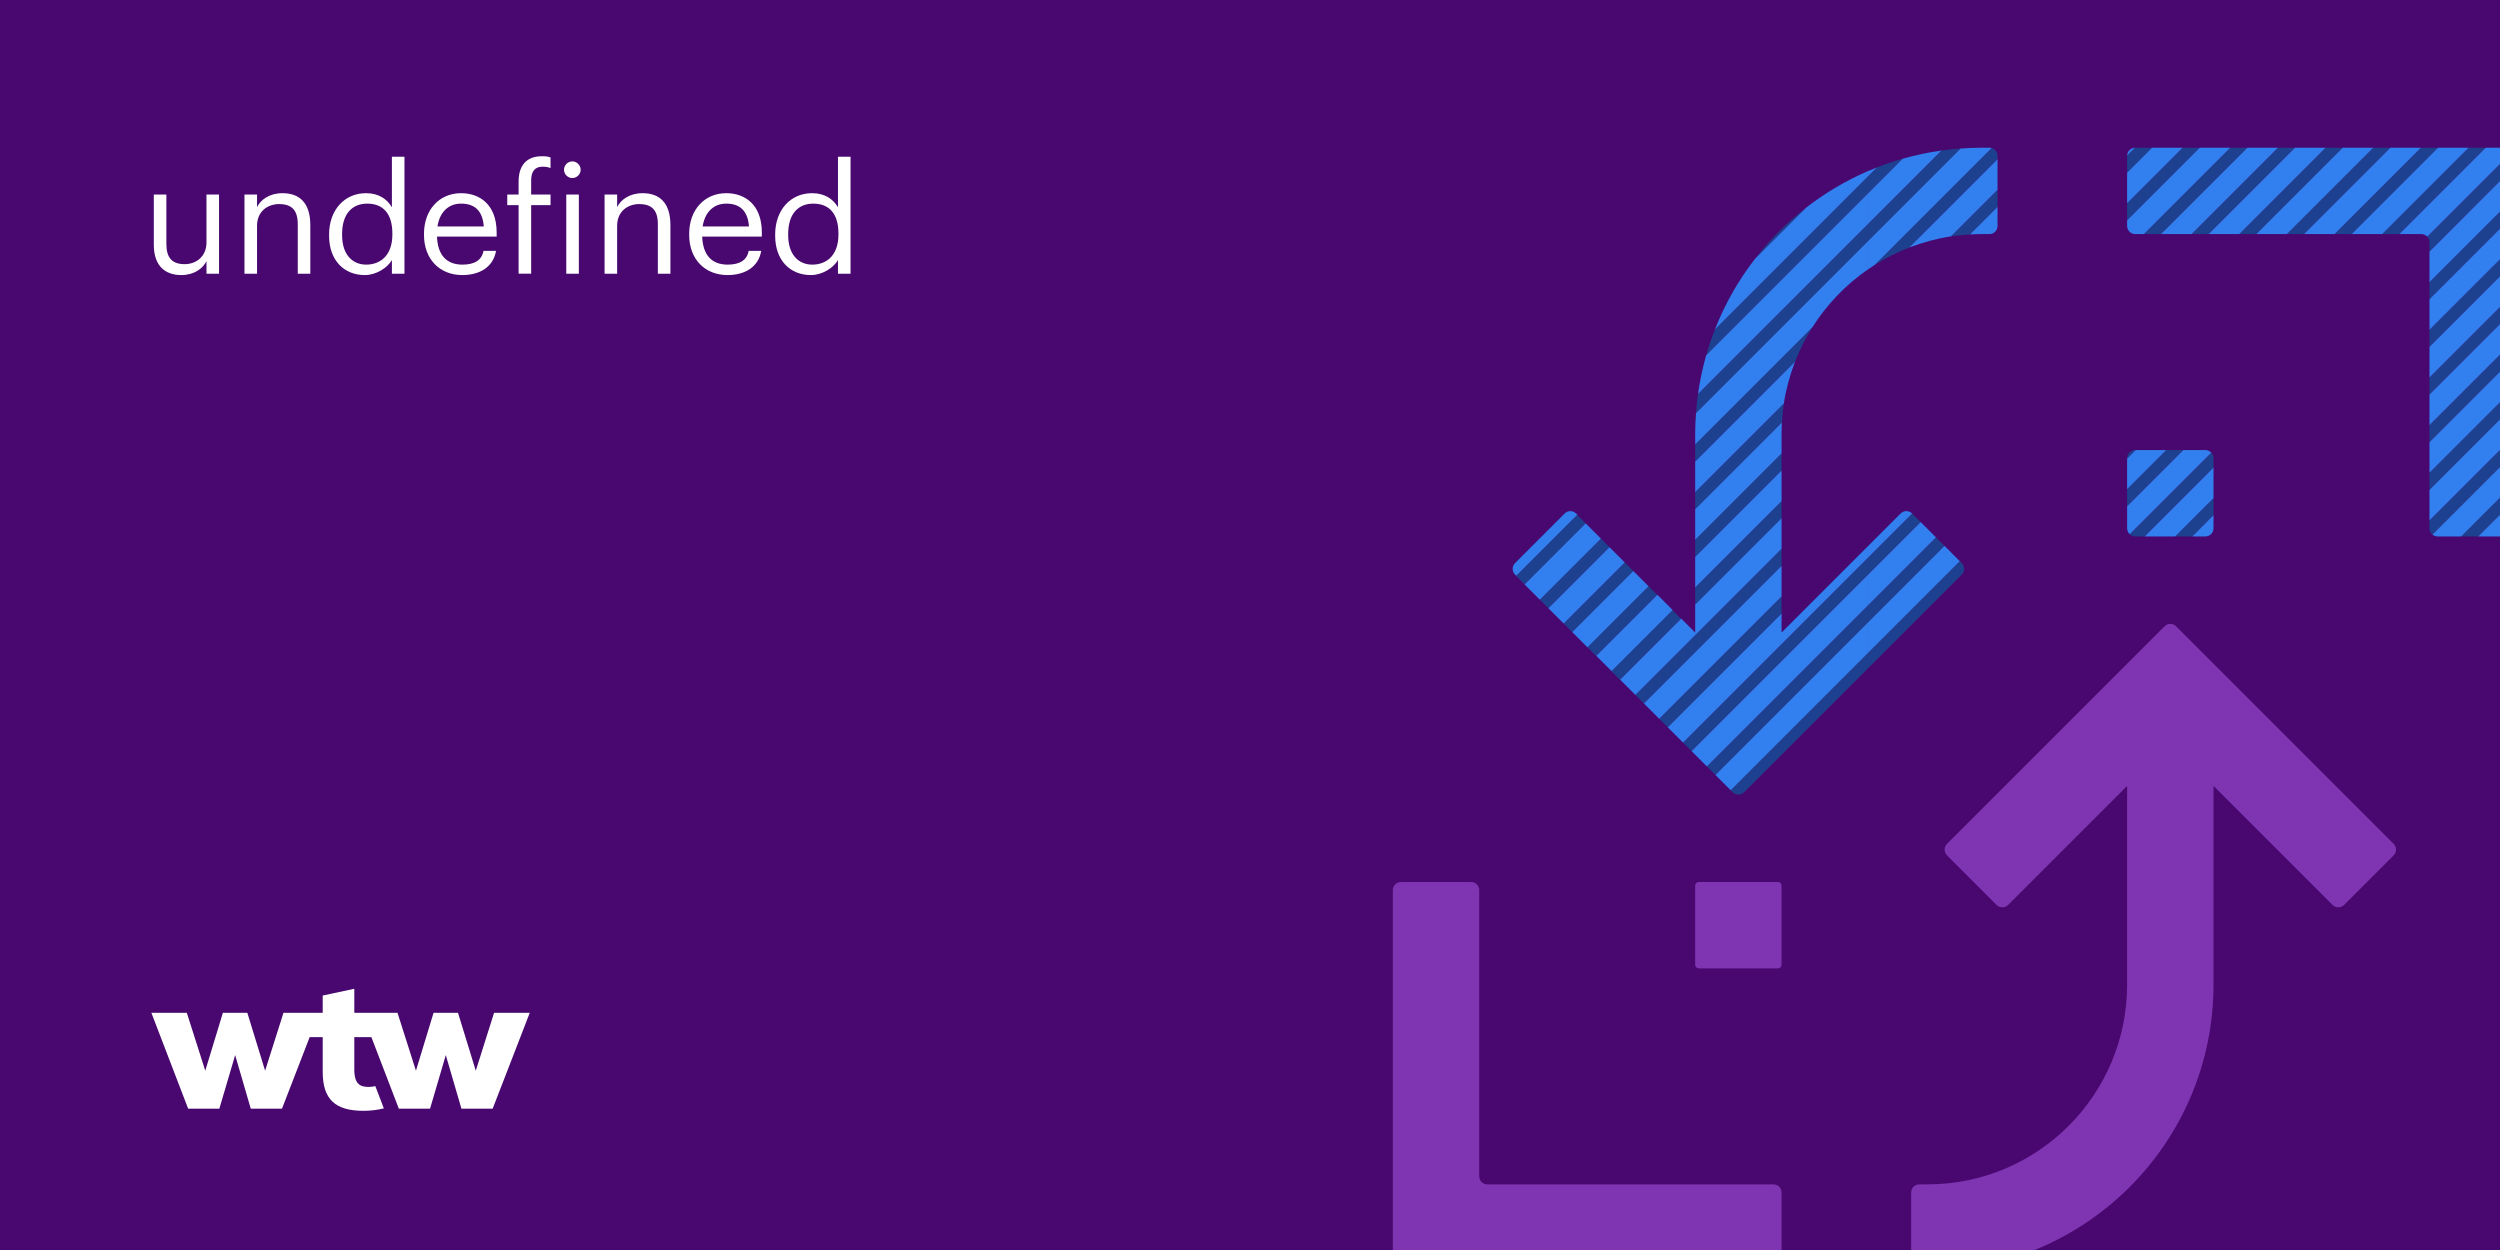 <?xml version="1.0" encoding="iso-8859-1"?>
<!-- Generator: Adobe Illustrator 27.5.0, SVG Export Plug-In . SVG Version: 6.00 Build 0)  -->
<svg version="1.1" xmlns="http://www.w3.org/2000/svg" xmlns:xlink="http://www.w3.org/1999/xlink" x="0px" y="0px"
	 viewBox="0 0 1024 512" style="enable-background:new 0 0 1024 512;" xml:space="preserve">
<rect x="0" y="0" width="1024" height="512" fill="#333333" stroke="none"/>
<g id="Layer_1">
	<g id="Main_x5F_Purple_x5F_BG_x5F_layer">
	</g>
</g>
<g id="crop">
	<g>
		<defs>
			<rect id="SVGID_1_" width="1024" height="512"/>
		</defs>
		<clipPath id="SVGID_00000050645371631845555480000015734513349393360826_">
			<use xlink:href="#SVGID_1_"  style="overflow:visible;"/>
		</clipPath>
		
			<rect style="clip-path:url(#SVGID_00000050645371631845555480000015734513349393360826_);fill:#48086F;" width="1024" height="512"/>
		<g style="clip-path:url(#SVGID_00000050645371631845555480000015734513349393360826_);">
			<path style="fill:#FFFFFF;" d="M63,100.206V79.686h5.146v20.272c0,5.704,2.418,8.245,7.501,8.245
				c4.588,0,8.928-3.037,8.928-8.865V79.686h5.146v32.424h-5.146v-5.146c-1.488,3.038-5.084,5.703-10.292,5.703
				C67.835,112.667,63,109.134,63,100.206z"/>
			<path style="fill:#FFFFFF;" d="M100.137,79.686h5.146v5.146c1.488-3.038,5.083-5.704,10.416-5.704
				c6.695,0,11.407,3.658,11.407,13.082v19.9h-5.146V91.837c0-5.704-2.417-8.246-7.625-8.246c-4.773,0-9.051,3.038-9.051,8.865
				v19.653h-5.146V79.686z"/>
			<path style="fill:#FFFFFF;" d="M134.795,96.548v-0.495c0-9.92,6.199-16.926,15.127-16.926c5.394,0,8.742,2.604,10.602,5.766
				V64.187h5.146v47.923h-5.146v-5.58c-1.86,3.162-6.386,6.138-11.098,6.138C140.933,112.667,134.795,106.653,134.795,96.548z
				 M160.71,96.114v-0.496c0-8.308-3.968-12.213-10.292-12.213c-6.448,0-10.292,4.525-10.292,12.399V96.3
				c0,8.184,4.402,12.09,9.857,12.09C155.998,108.39,160.71,104.422,160.71,96.114z"/>
			<path style="fill:#FFFFFF;" d="M173.669,96.238v-0.496c0-9.795,6.261-16.615,15.189-16.615c7.501,0,14.569,4.526,14.569,16.119
				v1.674h-24.427c0.248,7.378,3.782,11.47,10.416,11.47c5.021,0,7.936-1.86,8.617-5.642h5.146c-1.116,6.51-6.51,9.919-13.825,9.919
				C180.179,112.667,173.669,106.22,173.669,96.238z M198.158,92.767c-0.496-6.695-3.968-9.361-9.299-9.361
				c-5.27,0-8.804,3.596-9.671,9.361H198.158z"/>
			<path style="fill:#FFFFFF;" d="M212.419,84.025h-4.65v-4.34h4.65v-5.27c0-6.572,3.162-10.416,9.547-10.416
				c1.674,0,2.542,0.124,3.534,0.496v4.34c-0.93-0.372-1.922-0.558-3.348-0.558c-3.286,0-4.588,2.293-4.588,5.579v5.828h7.936v4.34
				h-7.936v28.084h-5.146V84.025z"/>
			<path style="fill:#FFFFFF;" d="M231.019,69.518c0-1.859,1.55-3.409,3.41-3.409s3.41,1.55,3.41,3.409c0,1.86-1.55,3.41-3.41,3.41
				S231.019,71.378,231.019,69.518z M231.948,79.686h5.146v32.424h-5.146V79.686z"/>
			<path style="fill:#FFFFFF;" d="M247.634,79.686h5.146v5.146c1.488-3.038,5.083-5.704,10.416-5.704
				c6.695,0,11.407,3.658,11.407,13.082v19.9h-5.146V91.837c0-5.704-2.417-8.246-7.625-8.246c-4.773,0-9.051,3.038-9.051,8.865
				v19.653h-5.146V79.686z"/>
			<path style="fill:#FFFFFF;" d="M282.292,96.238v-0.496c0-9.795,6.261-16.615,15.189-16.615c7.501,0,14.569,4.526,14.569,16.119
				v1.674h-24.427c0.248,7.378,3.782,11.47,10.416,11.47c5.021,0,7.936-1.86,8.617-5.642h5.146c-1.116,6.51-6.51,9.919-13.825,9.919
				C288.801,112.667,282.292,106.22,282.292,96.238z M306.78,92.767c-0.496-6.695-3.968-9.361-9.299-9.361
				c-5.27,0-8.804,3.596-9.671,9.361H306.78z"/>
			<path style="fill:#FFFFFF;" d="M317.507,96.548v-0.495c0-9.92,6.199-16.926,15.127-16.926c5.394,0,8.742,2.604,10.602,5.766
				V64.187h5.146v47.923h-5.146v-5.58c-1.86,3.162-6.386,6.138-11.098,6.138C323.645,112.667,317.507,106.653,317.507,96.548z
				 M343.422,96.114v-0.496c0-8.308-3.968-12.213-10.292-12.213c-6.448,0-10.292,4.525-10.292,12.399V96.3
				c0,8.184,4.402,12.09,9.857,12.09C338.71,108.39,343.422,104.422,343.422,96.114z"/>
		</g>
		<g style="clip-path:url(#SVGID_00000050645371631845555480000015734513349393360826_);">
			<polygon style="fill:#1D418E;" points="1030.5,80.177 995.115,115.561 995.115,122.574 1030.5,87.189 			"/>
			<path style="fill:#1D418E;" d="M1030.5,177.79l-35.385,35.385v3.239c0,1.032,0.482,1.943,1.221,2.552l34.163-34.164V177.79z"/>
			<path style="fill:#1D418E;" d="M1030.5,63.817c0-0.877-0.347-1.668-0.902-2.261l-35.385,35.385
				c0.555,0.593,0.902,1.385,0.902,2.261v3.849l35.385-35.385V63.817z"/>
			<polygon style="fill:#1D418E;" points="1030.5,197.312 1008.081,219.731 1015.093,219.731 1030.5,204.324 			"/>
			<polygon style="fill:#1D418E;" points="1030.5,158.267 995.115,193.652 995.115,200.664 1030.5,165.279 			"/>
			<polygon style="fill:#1D418E;" points="1030.5,119.222 995.115,154.606 995.115,161.619 1030.5,126.234 			"/>
			<polygon style="fill:#1D418E;" points="1030.5,138.744 995.115,174.129 995.115,181.141 1030.5,145.757 			"/>
			<path style="fill:#1D418E;" d="M1030.453,216.882l-2.802,2.802C1029.105,219.476,1030.245,218.336,1030.453,216.882z"/>
			<polygon style="fill:#1D418E;" points="952.564,60.5 917.179,95.885 924.192,95.885 959.576,60.5 			"/>
			<polygon style="fill:#1D418E;" points="893.996,60.5 871.269,83.227 871.269,90.239 901.009,60.5 			"/>
			<polygon style="fill:#1D418E;" points="913.519,60.5 878.134,95.885 885.147,95.885 920.531,60.5 			"/>
			<path style="fill:#1D418E;" d="M874.587,60.5c-0.043,0-0.083,0.011-0.125,0.013l-3.179,3.179
				c-0.002,0.043-0.013,0.082-0.013,0.125v6.899L881.486,60.5H874.587z"/>
			<polygon style="fill:#1D418E;" points="1011.132,60.5 975.747,95.885 982.759,95.885 1018.144,60.5 			"/>
			<polygon style="fill:#1D418E;" points="933.041,60.5 897.657,95.885 904.669,95.885 940.054,60.5 			"/>
			<polygon style="fill:#1D418E;" points="1030.5,99.699 995.115,135.084 995.115,142.096 1030.5,106.711 			"/>
			<polygon style="fill:#1D418E;" points="972.087,60.5 936.702,95.885 943.714,95.885 979.099,60.5 			"/>
			<polygon style="fill:#1D418E;" points="995.115,60.5 991.609,60.5 956.225,95.885 963.237,95.885 998.621,60.5 			"/>
			<polygon style="fill:#327FEF;" points="1030.5,95.885 1030.5,87.189 995.115,122.574 995.115,135.084 1030.5,99.699 			"/>
			<polygon style="fill:#327FEF;" points="1030.5,106.711 995.115,142.096 995.115,154.606 1030.5,119.222 			"/>
			<polygon style="fill:#327FEF;" points="1030.5,67.666 995.115,103.051 995.115,115.561 1030.5,80.177 			"/>
			<polygon style="fill:#327FEF;" points="1030.5,126.234 995.115,161.619 995.115,174.129 1030.5,138.744 			"/>
			<polygon style="fill:#327FEF;" points="1030.5,145.757 995.115,181.141 995.115,193.652 1030.5,158.267 			"/>
			<polygon style="fill:#327FEF;" points="959.576,60.5 924.192,95.885 936.702,95.885 972.087,60.5 			"/>
			<polygon style="fill:#327FEF;" points="940.054,60.5 904.669,95.885 917.179,95.885 952.564,60.5 			"/>
			<polygon style="fill:#327FEF;" points="920.531,60.5 885.147,95.885 897.657,95.885 933.041,60.5 			"/>
			<path style="fill:#327FEF;" d="M871.282,63.692l3.179-3.179C872.731,60.578,871.348,61.962,871.282,63.692z"/>
			<polygon style="fill:#327FEF;" points="881.486,60.5 871.269,70.717 871.269,83.227 893.996,60.5 			"/>
			<polygon style="fill:#327FEF;" points="979.099,60.5 943.714,95.885 956.225,95.885 991.609,60.5 			"/>
			<polygon style="fill:#327FEF;" points="998.621,60.5 963.237,95.885 975.747,95.885 1011.132,60.5 			"/>
			<path style="fill:#327FEF;" d="M1030.5,184.802l-34.163,34.164c0.573,0.471,1.297,0.766,2.096,0.766h9.649l22.419-22.419V184.802
				z"/>
			<path style="fill:#327FEF;" d="M1027.183,60.5h-9.039l-35.385,35.385h9.039c0.955,0,1.81,0.41,2.415,1.056l35.385-35.385
				C1028.993,60.91,1028.138,60.5,1027.183,60.5z"/>
			<polygon style="fill:#327FEF;" points="1030.5,165.279 995.115,200.664 995.115,213.174 1030.5,177.79 			"/>
			<path style="fill:#327FEF;" d="M901.009,60.5l-29.739,29.739v2.328c0,1.832,1.485,3.317,3.317,3.317h3.548L913.519,60.5H901.009z
				"/>
			<path style="fill:#327FEF;" d="M1030.5,216.413v-12.089l-15.407,15.407h12.089c0.16,0,0.314-0.025,0.468-0.047l2.802-2.802
				C1030.475,216.727,1030.5,216.574,1030.5,216.413z"/>
			<polygon style="fill:#1D418E;" points="906.654,204.023 890.946,219.731 897.958,219.731 906.654,211.035 			"/>
			<path style="fill:#1D418E;" d="M874.587,184.346c-1.832,0-3.317,1.485-3.317,3.317v0.189l3.506-3.506H874.587z"/>
			<polygon style="fill:#1D418E;" points="887.285,184.346 871.269,200.362 871.269,207.375 894.298,184.346 			"/>
			<path style="fill:#1D418E;" d="M906.654,187.663c0-0.877-0.346-1.668-0.902-2.261l-33.427,33.427
				c0.593,0.555,1.385,0.902,2.261,0.902h3.849l28.218-28.218V187.663z"/>
			<path style="fill:#327FEF;" d="M906.654,216.413v-5.378l-8.696,8.696h5.378C905.169,219.731,906.654,218.246,906.654,216.413z"/>
			<polygon style="fill:#327FEF;" points="906.654,191.513 878.436,219.731 890.946,219.731 906.654,204.023 			"/>
			<polygon style="fill:#327FEF;" points="874.775,184.346 871.269,187.852 871.269,200.362 887.285,184.346 			"/>
			<path style="fill:#327FEF;" d="M903.337,184.346h-9.039l-23.028,23.028v9.039c0,0.955,0.41,1.81,1.056,2.415l33.427-33.427
				C905.146,184.756,904.292,184.346,903.337,184.346z"/>
			<path style="fill:#1D418E;" d="M765.115,91.768v7.012v0l37.942-37.942c-2.634,0.188-5.245,0.456-7.828,0.816L765.115,91.768
				L765.115,91.768z"/>
			<polygon style="fill:#1D418E;" points="765.115,254.961 796.471,223.605 792.965,220.099 765.115,247.949 			"/>
			<path style="fill:#1D418E;" d="M765.115,273.751l38.405-38.405c1.296-1.296,1.296-3.396,0-4.691l-0.794-0.794l-37.611,37.611
				V273.751z"/>
			<path style="fill:#1D418E;" d="M765.115,79.258L765.115,79.258l14.252-14.251c-3.603,1.027-7.133,2.219-10.585,3.573
				l-3.666,3.666V79.258z"/>
			<path style="fill:#1D418E;" d="M806.919,96.022l11.273-11.273v-7.012l-19.087,19.087
				C801.672,96.432,804.28,96.168,806.919,96.022z"/>
			<polygon style="fill:#1D418E;" points="765.115,235.438 765.115,235.438 786.71,213.844 783.204,210.338 765.115,228.426 			"/>
			<path style="fill:#1D418E;" d="M782.026,101.392l36.166-36.166v-1.435c0-1.513-1.027-2.774-2.418-3.159l-47.873,47.873
				C772.34,105.699,777.065,103.312,782.026,101.392z"/>
			<path style="fill:#327FEF;" d="M765.115,110.338c0.914-0.631,1.846-1.239,2.786-1.834l47.873-47.873
				c-0.28-0.077-0.568-0.132-0.873-0.132h-3.371c-2.853,0-5.672,0.138-8.473,0.338L765.115,98.78V110.338z"/>
			<path style="fill:#327FEF;" d="M765.115,91.768l30.114-30.114c-5.417,0.754-10.71,1.884-15.863,3.353l-14.252,14.251V91.768z"/>
			<path style="fill:#327FEF;" d="M799.106,96.823l19.087-19.087v-12.51l-36.166,36.166
				C787.465,99.287,793.176,97.727,799.106,96.823z"/>
			<polygon style="fill:#327FEF;" points="765.115,267.471 802.726,229.86 796.471,223.605 765.115,254.961 			"/>
			<polygon style="fill:#327FEF;" points="765.115,247.949 765.115,247.949 792.965,220.099 786.71,213.844 765.115,235.438 			"/>
			<path style="fill:#327FEF;" d="M783.204,210.338l-0.013-0.013c-1.296-1.296-3.396-1.296-4.691,0l-13.384,13.384v4.717
				L783.204,210.338z"/>
			<path style="fill:#327FEF;" d="M811.531,95.885h3.344c1.832,0,3.317-1.485,3.317-3.317v-7.819l-11.273,11.273
				C808.446,95.937,809.982,95.885,811.531,95.885z"/>
			<path style="fill:#327FEF;" d="M768.782,68.58c-1.23,0.482-2.457,0.97-3.666,1.492v2.174L768.782,68.58z"/>
			<polygon style="fill:#1D418E;" points="729.731,205.243 694.346,240.628 694.346,247.64 729.731,212.255 			"/>
			<path style="fill:#1D418E;" d="M730.669,165.259l-36.323,36.323v7.012l35.522-35.522
				C730.015,170.434,730.278,167.826,730.669,165.259z"/>
			<path style="fill:#1D418E;" d="M742.351,134.055l-48.005,48.005v7.012l40.892-40.892
				C737.158,143.219,739.546,138.494,742.351,134.055z"/>
			<polygon style="fill:#1D418E;" points="729.731,185.721 694.346,221.105 694.346,228.117 729.731,192.733 			"/>
			<path style="fill:#1D418E;" d="M765.115,91.768L695.5,161.384c-0.36,2.583-0.627,5.194-0.816,7.827l70.431-70.431V91.768z"/>
			
				<rect x="627.38" y="232.361" transform="matrix(0.707 -0.707 0.707 0.707 22.88 524.918)" style="fill:#1D418E;" width="35.385" height="4.958"/>
			
				<rect x="617.618" y="222.6" transform="matrix(0.707 -0.707 0.707 0.707 26.923 515.157)" style="fill:#1D418E;" width="35.385" height="4.958"/>
			
				<rect x="637.141" y="242.122" transform="matrix(0.707 -0.707 0.707 0.707 18.838 534.681)" style="fill:#1D418E;" width="35.385" height="4.958"/>
			<path style="fill:#1D418E;" d="M765.115,72.246l-62.69,62.69c-1.354,3.452-2.546,6.982-3.573,10.585l66.263-66.263V72.246z"/>
			<path style="fill:#1D418E;" d="M718.901,105.95l20.896-20.896C731.983,91.115,724.961,98.137,718.901,105.95z"/>
			
				<rect x="646.902" y="251.884" transform="matrix(0.707 -0.707 0.707 0.707 14.794 544.442)" style="fill:#1D418E;" width="35.385" height="4.958"/>
			
				<rect x="656.663" y="261.645" transform="matrix(0.707 -0.707 0.707 0.707 10.75 554.202)" style="fill:#1D418E;" width="35.385" height="4.958"/>
			<polygon style="fill:#1D418E;" points="673.36,288.149 729.731,231.778 729.731,224.765 669.854,284.643 			"/>
			<polygon style="fill:#1D418E;" points="683.121,297.91 729.731,251.3 729.731,244.288 679.615,294.404 			"/>
			<polygon style="fill:#1D418E;" points="765.115,228.426 689.376,304.165 692.882,307.671 765.115,235.438 			"/>
			<path style="fill:#1D418E;" d="M708.899,323.688l0.794,0.794c1.296,1.295,3.396,1.295,4.691,0l50.731-50.731v-6.279
				L708.899,323.688z"/>
			<polygon style="fill:#1D418E;" points="765.115,247.949 765.115,247.949 699.137,313.927 702.643,317.433 765.115,254.961 			"/>
			<path style="fill:#327FEF;" d="M765.115,70.072c-9.098,3.93-17.588,8.987-25.319,14.983l-20.896,20.896
				c-6.792,8.758-12.364,18.502-16.475,28.985l62.69-62.69V70.072z"/>
			<path style="fill:#327FEF;" d="M729.731,177.685c0-1.549,0.052-3.085,0.137-4.612l-35.522,35.522v12.51l35.385-35.385V177.685z"
				/>
			
				<rect x="642.021" y="245.059" transform="matrix(0.707 -0.707 0.707 0.707 16.815 539.56)" style="fill:#327FEF;" width="35.385" height="8.846"/>
			<polygon style="fill:#327FEF;" points="669.854,284.643 729.731,224.765 729.731,212.255 694.346,247.64 694.346,259.094 
				688.619,253.367 663.598,278.388 			"/>
			<polygon style="fill:#327FEF;" points="689.376,304.165 765.115,228.426 765.115,223.709 744.832,243.992 729.731,259.094 
				729.731,251.3 683.121,297.91 			"/>
			<polygon style="fill:#327FEF;" points="765.115,235.438 765.115,235.438 692.882,307.671 699.137,313.927 765.115,247.949 			"/>
			<polygon style="fill:#327FEF;" points="679.615,294.404 729.731,244.288 729.731,237.737 729.731,231.778 673.36,288.149 			"/>
			<polygon style="fill:#327FEF;" points="729.731,192.733 694.346,228.117 694.346,237.737 694.346,240.628 729.731,205.243 			"/>
			<polygon style="fill:#327FEF;" points="660.092,274.881 685.113,249.861 679.245,243.992 678.858,243.605 653.837,268.626 			"/>
			<path style="fill:#327FEF;" d="M735.238,148.18l-40.892,40.892v12.51l36.323-36.323
				C731.573,159.33,733.133,153.619,735.238,148.18z"/>
			
				<rect x="632.26" y="235.298" transform="matrix(0.707 -0.707 0.707 0.707 20.858 529.798)" style="fill:#327FEF;" width="35.385" height="8.846"/>
			<path style="fill:#327FEF;" d="M645.577,210.325c-1.296-1.296-3.396-1.296-4.691,0l-20.329,20.329
				c-1.296,1.295-1.296,3.396,0,4.691l0.491,0.491l25.021-25.021L645.577,210.325z"/>
			<path style="fill:#327FEF;" d="M765.115,91.768v-12.51v0l-66.263,66.263c-1.468,5.153-2.598,10.447-3.353,15.863L765.115,91.768
				L765.115,91.768z"/>
			
				<rect x="622.499" y="225.536" transform="matrix(0.707 -0.707 0.707 0.707 24.902 520.039)" style="fill:#327FEF;" width="35.385" height="8.846"/>
			<path style="fill:#327FEF;" d="M765.115,110.338V98.78v0l-70.431,70.431c-0.201,2.802-0.338,5.621-0.338,8.474v4.375
				l48.005-48.005C748.266,124.696,756.019,116.62,765.115,110.338z"/>
			<polygon style="fill:#327FEF;" points="765.115,254.961 702.643,317.433 708.899,323.688 765.115,267.471 			"/>
		</g>
		<g style="clip-path:url(#SVGID_00000050645371631845555480000015734513349393360826_);">
			<path style="fill:#7F35B2;" d="M605.885,481.798V364.587c0-1.832-1.485-3.317-3.317-3.317h-28.75
				c-1.832,0-3.317,1.485-3.317,3.317v120.529v32.067c0,1.832,1.485,3.317,3.317,3.317h32.067h120.529
				c1.832,0,3.317-1.485,3.317-3.317v-28.75c0-1.832-1.485-3.317-3.317-3.317H609.202
				C607.37,485.115,605.885,483.63,605.885,481.798z"/>
			<path style="fill:#7F35B2;" d="M728.231,361.269h-32.385c-0.828,0-1.5,0.672-1.5,1.5v32.385c0,0.828,0.672,1.5,1.5,1.5h32.385
				c0.828,0,1.5-0.672,1.5-1.5v-32.385C729.731,361.941,729.059,361.269,728.231,361.269z"/>
			<path style="fill:#7F35B2;" d="M856.168,337.008l15.101-15.101l0,21.356l0,60.052c0,45.177-36.623,81.801-81.8,81.801h-3.344
				c-1.832,0-3.317,1.485-3.317,3.317v28.777c0,1.817,1.473,3.291,3.291,3.291h3.371c64.719,0,117.185-52.465,117.185-117.185
				v-60.052v-21.356l15.101,15.101l33.668,33.667c1.295,1.295,3.396,1.295,4.691,0l20.329-20.329c1.296-1.296,1.296-3.396,0-4.691
				l-89.136-89.136c-1.296-1.295-3.396-1.295-4.691,0l-89.136,89.136c-1.295,1.296-1.295,3.396,0,4.691l20.329,20.329
				c1.296,1.296,3.396,1.296,4.691,0L856.168,337.008z"/>
		</g>
		<g style="clip-path:url(#SVGID_00000050645371631845555480000015734513349393360826_);">
			<g>
				<defs>
					<rect id="SVGID_00000076587070847931797760000004035822529713528492_" x="62" y="405" width="155" height="50"/>
				</defs>
				<clipPath id="SVGID_00000007389367895518274190000003616153082961725847_">
					<use xlink:href="#SVGID_00000076587070847931797760000004035822529713528492_"  style="overflow:visible;"/>
				</clipPath>
				<g style="clip-path:url(#SVGID_00000007389367895518274190000003616153082961725847_);">
					<defs>
						<rect id="SVGID_00000089539439633396010860000004189339678303632061_" x="62" y="405" width="155" height="50"/>
					</defs>
					<clipPath id="SVGID_00000049201173117896668430000010991343467150185088_">
						<use xlink:href="#SVGID_00000089539439633396010860000004189339678303632061_"  style="overflow:visible;"/>
					</clipPath>
					<path style="clip-path:url(#SVGID_00000049201173117896668430000010991343467150185088_);fill:#FFFFFF;" d="M217,414.83
						l-15.2,39.27H189l-6.4-21.93l-6.45,21.93h-12.79l-11.24-29.29h-7V438c0,6.19,2.5,7.21,5.92,7.21
						c0.906-0.018,1.808-0.132,2.69-0.34l3.5,9.12c-2.726,0.668-5.523,1.004-8.33,1c-11.72,0-16.72-4.79-16.72-16v-14.18h-5.34
						l-11.33,29.29h-12.8l-6.39-21.93l-6.47,21.93H77.06L62,414.83h14.51l7.57,23.73l7.22-23.73h10l7.29,23.73l7.53-23.73h16.06
						v-7.06l12.94-2.77v9.83h17.69l7.56,23.73l7.22-23.73h10l7.29,23.73l7.5-23.73H217z"/>
				</g>
			</g>
		</g>
	</g>
</g>
</svg>
